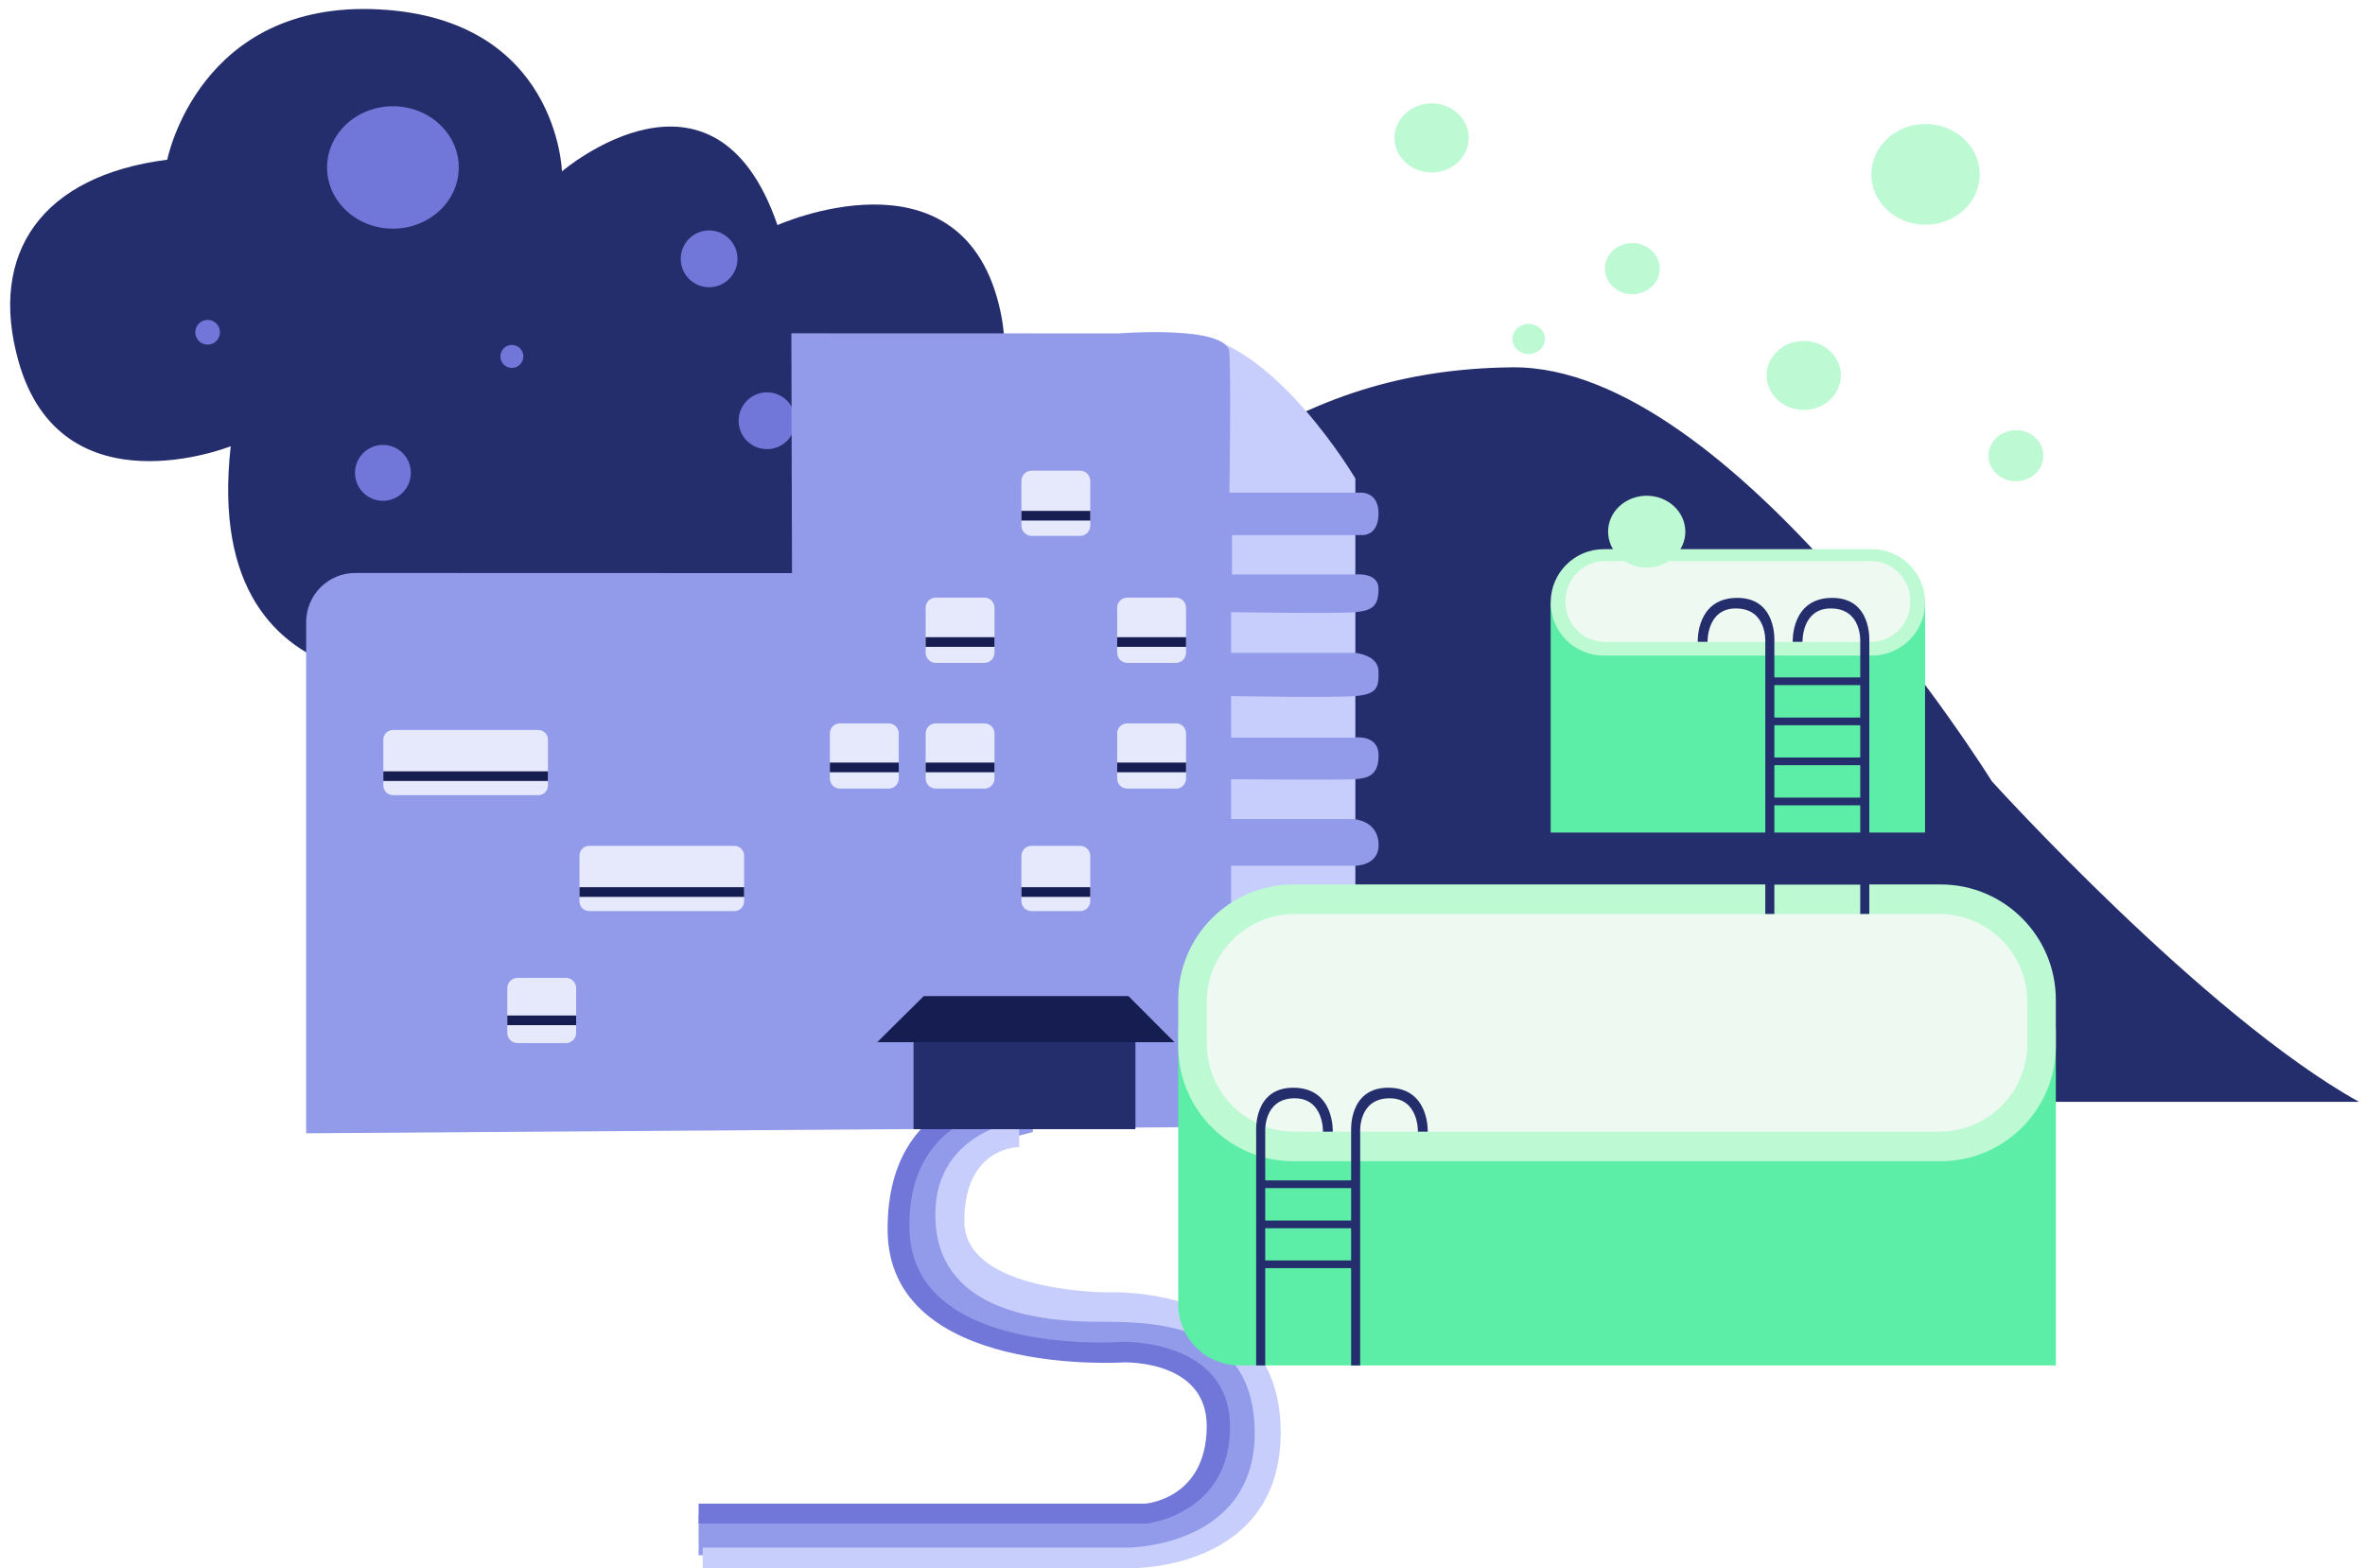 <svg width="196" height="130" viewBox="0 0 196 130" fill="none" xmlns="http://www.w3.org/2000/svg">
<path d="M60.287 71.591C60.287 71.591 34.612 75.329 39.741 56.061C39.741 56.061 16.462 60.808 19.12 36.994C19.12 36.994 5.117 42.582 1.544 29.986C-1.028 20.923 3.551 14.543 13.861 13.241C13.861 13.241 16.462 -0.006 31.421 0.779C46.238 1.556 46.572 14.209 46.572 14.209C46.572 14.209 59.193 3.393 64.432 18.66C64.432 18.66 79.435 11.934 82.769 25.197C86.102 38.46 70.624 39.97 70.624 39.97L60.287 71.591Z" fill="#252E6C"/>
<path d="M42.423 30.501C42.948 30.501 43.374 30.074 43.374 29.547C43.374 29.021 42.948 28.594 42.423 28.594C41.897 28.594 41.471 29.021 41.471 29.547C41.471 30.074 41.897 30.501 42.423 30.501Z" fill="#7077D8"/>
<path d="M43.373 61.892C43.898 61.892 44.324 61.465 44.324 60.938C44.324 60.412 43.898 59.985 43.373 59.985C42.847 59.985 42.421 60.412 42.421 60.938C42.421 61.465 42.847 61.892 43.373 61.892Z" fill="#7077D8"/>
<path d="M31.735 41.518C33.013 41.518 34.049 40.48 34.049 39.2C34.049 37.92 33.013 36.883 31.735 36.883C30.457 36.883 29.422 37.92 29.422 39.2C29.422 40.48 30.457 41.518 31.735 41.518Z" fill="#7077D8"/>
<path d="M58.767 23.812C60.065 23.812 61.118 22.758 61.118 21.458C61.118 20.157 60.065 19.103 58.767 19.103C57.469 19.103 56.417 20.157 56.417 21.458C56.417 22.758 57.469 23.812 58.767 23.812Z" fill="#7077D8"/>
<path d="M63.564 37.234C64.862 37.234 65.914 36.18 65.914 34.879C65.914 33.579 64.862 32.525 63.564 32.525C62.266 32.525 61.213 33.579 61.213 34.879C61.213 36.18 62.266 37.234 63.564 37.234Z" fill="#7077D8"/>
<path d="M32.562 18.956C35.576 18.956 38.019 16.685 38.019 13.883C38.019 11.081 35.576 8.809 32.562 8.809C29.549 8.809 27.106 11.081 27.106 13.883C27.106 16.685 29.549 18.956 32.562 18.956Z" fill="#7077D8"/>
<path d="M17.207 28.569C17.772 28.569 18.23 28.11 18.23 27.544C18.23 26.979 17.772 26.52 17.207 26.52C16.642 26.52 16.185 26.979 16.185 27.544C16.185 28.11 16.642 28.569 17.207 28.569Z" fill="#7077D8"/>
<path d="M85.594 93.842V91.227L81.054 91.681L77.195 93.842L75.378 97.935L74.584 103.222L76.627 107.032L80.6 110.329L84.572 111.466L90.475 112.034L96.604 112.603L99.669 114.195L101.031 117.289L100.463 121.358L98.761 123.86L95.469 125.62H90.361H57.898V128.932H94.561L99.215 128.067L103.187 124.651L104.89 119.88L104.095 114.308L100.804 110.784L95.355 109.209L87.751 108.197L82.189 106.577L78.897 102.37L79.237 97.594L82.189 94.751L85.594 93.842Z" fill="#929AEA"/>
<path d="M57.898 124.651H94.902C94.902 124.651 99.951 124.314 100.009 118.288C100.064 112.676 93.085 112.944 93.085 112.944C93.085 112.944 73.676 114.195 73.562 102.029C73.449 89.862 84.686 90.09 84.686 90.09L84.573 91.568C84.573 91.568 75.039 91.868 75.378 102.029C75.73 112.569 93.085 111.239 93.085 111.239C93.085 111.239 101.939 111.011 101.939 118.288C101.939 125.565 95.015 126.304 95.015 126.304H57.898V124.651Z" fill="#7077D8"/>
<path d="M84.459 92.932C84.459 92.932 77.081 93.842 77.535 101.346C77.989 108.851 86.531 109.577 91.123 109.575C95.823 109.572 103.935 109.735 103.982 118.743C104.031 128.24 93.539 128.294 93.539 128.294H58.239V130H93.766C93.766 130 106.138 130.228 106.138 118.743C106.138 106.411 91.863 107.137 91.863 107.137C91.863 107.137 79.918 107.186 79.918 101.233C79.918 95.029 84.459 95.093 84.459 95.093V92.932Z" fill="#C8CEFC"/>
<path d="M26.802 87.95C26.802 87.95 63.6 75.417 79.741 57.938C95.883 40.459 107.058 30.622 125.344 30.452C143.63 30.282 165.077 64.77 165.077 64.77C165.077 64.77 182.692 84.219 195.5 91.342H26.802V87.95Z" fill="#252E6C"/>
<path d="M112.326 83.769V39.669C112.326 39.669 105.85 28.659 98.825 27.705C91.801 26.751 95.884 83.769 95.884 83.769H112.326Z" fill="#C8CEFC"/>
<path d="M25.373 93.95V51.568C25.373 51.034 25.479 50.505 25.683 50.011C25.887 49.517 26.186 49.069 26.563 48.691C26.941 48.313 27.388 48.014 27.881 47.809C28.374 47.605 28.902 47.5 29.436 47.5L65.636 47.511L65.584 27.63L92.717 27.638C92.717 27.638 101.743 26.921 101.887 29.217C102.03 31.514 101.887 40.843 101.887 40.843H112.776C112.776 40.843 114.245 40.736 114.245 42.566C114.245 44.396 112.955 44.36 112.955 44.36H102.102V47.625H112.311C112.311 47.625 114.245 47.41 114.245 48.809C114.245 50.209 113.779 50.603 112.346 50.747C110.914 50.89 102.03 50.747 102.03 50.747V54.12H112.275C112.275 54.12 114.209 54.264 114.245 55.627C114.281 56.991 114.138 57.565 112.275 57.708C110.412 57.852 102.03 57.708 102.03 57.708V61.153H112.132C112.132 61.153 114.218 60.794 114.249 62.588C114.281 64.382 113.206 64.526 112.275 64.598C111.343 64.67 102.03 64.598 102.03 64.598V67.899H112.132C112.132 67.899 114.148 67.971 114.25 69.909C114.352 71.846 112.203 71.774 112.203 71.774H102.03V75.363H112.132C112.132 75.363 114.226 75.147 114.254 77.157C114.281 79.166 112.06 79.095 112.06 79.095H102.102V82.468H112.132C112.132 82.468 114.227 82.18 114.254 83.831C114.281 85.482 113.349 85.841 112.346 85.912C111.343 85.984 102.317 85.912 102.317 85.912V93.415L25.373 93.95Z" fill="#929AEA"/>
<path d="M94.099 86.132H75.71V93.609H94.099V86.132Z" fill="#252E6C"/>
<path d="M76.558 82.577H93.519L97.333 86.398H72.7L76.558 82.577Z" fill="#161D50"/>
<path d="M89.509 39.018H85.498C85.029 39.018 84.65 39.398 84.65 39.868V43.575C84.65 44.044 85.029 44.425 85.498 44.425H89.509C89.977 44.425 90.357 44.044 90.357 43.575V39.868C90.357 39.398 89.977 39.018 89.509 39.018Z" fill="#E6E9FC"/>
<path d="M81.585 49.544H77.548C77.087 49.544 76.713 49.918 76.713 50.38V54.115C76.713 54.576 77.087 54.951 77.548 54.951H81.585C82.046 54.951 82.42 54.576 82.42 54.115V50.38C82.42 49.918 82.046 49.544 81.585 49.544Z" fill="#E6E9FC"/>
<path d="M97.46 49.544H93.42C92.96 49.544 92.587 49.918 92.587 50.379V54.116C92.587 54.577 92.96 54.951 93.42 54.951H97.46C97.921 54.951 98.294 54.577 98.294 54.116V50.379C98.294 49.918 97.921 49.544 97.46 49.544Z" fill="#E6E9FC"/>
<path d="M73.655 59.968H69.604C69.147 59.968 68.776 60.34 68.776 60.798V64.545C68.776 65.003 69.147 65.375 69.604 65.375H73.655C74.112 65.375 74.483 65.003 74.483 64.545V60.798C74.483 60.34 74.112 59.968 73.655 59.968Z" fill="#E6E9FC"/>
<path d="M81.587 59.968H77.546C77.086 59.968 76.713 60.342 76.713 60.803V64.54C76.713 65.001 77.086 65.375 77.546 65.375H81.587C82.047 65.375 82.42 65.001 82.42 64.54V60.803C82.42 60.342 82.047 59.968 81.587 59.968Z" fill="#E6E9FC"/>
<path d="M60.863 70.122H48.829C48.385 70.122 48.024 70.483 48.024 70.928V74.722C48.024 75.168 48.385 75.529 48.829 75.529H60.863C61.308 75.529 61.668 75.168 61.668 74.722V70.928C61.668 70.483 61.308 70.122 60.863 70.122Z" fill="#E6E9FC"/>
<path d="M89.525 70.122H85.482C85.022 70.122 84.65 70.495 84.65 70.956V74.695C84.65 75.156 85.022 75.529 85.482 75.529H89.525C89.984 75.529 90.357 75.156 90.357 74.695V70.956C90.357 70.495 89.984 70.122 89.525 70.122Z" fill="#E6E9FC"/>
<path d="M97.465 59.968H93.415C92.958 59.968 92.587 60.34 92.587 60.798V64.545C92.587 65.003 92.958 65.375 93.415 65.375H97.465C97.923 65.375 98.294 65.003 98.294 64.545V60.798C98.294 60.34 97.923 59.968 97.465 59.968Z" fill="#E6E9FC"/>
<path d="M44.607 60.515H32.573C32.129 60.515 31.768 60.876 31.768 61.321V65.115C31.768 65.561 32.129 65.921 32.573 65.921H44.607C45.052 65.921 45.412 65.561 45.412 65.115V61.321C45.412 60.876 45.052 60.515 44.607 60.515Z" fill="#E6E9FC"/>
<path d="M46.899 81.066H42.889C42.42 81.066 42.041 81.446 42.041 81.915V85.622C42.041 86.092 42.42 86.472 42.889 86.472H46.899C47.368 86.472 47.748 86.092 47.748 85.622V81.915C47.748 81.446 47.368 81.066 46.899 81.066Z" fill="#E6E9FC"/>
<path d="M82.42 63.218H76.713V64.019H82.42V63.218Z" fill="#161D50"/>
<path d="M74.483 63.218H68.776V64.019H74.483V63.218Z" fill="#161D50"/>
<path d="M61.668 73.55H48.024V74.351H61.668V73.55Z" fill="#161D50"/>
<path d="M45.412 63.943H31.768V64.743H45.412V63.943Z" fill="#161D50"/>
<path d="M98.294 63.218H92.587V64.019H98.294V63.218Z" fill="#161D50"/>
<path d="M98.294 52.823H92.587V53.624H98.294V52.823Z" fill="#161D50"/>
<path d="M90.357 42.352H84.65V43.153H90.357V42.352Z" fill="#161D50"/>
<path d="M47.748 84.185H42.041V84.986H47.748V84.185Z" fill="#161D50"/>
<path d="M90.357 73.55H84.65V74.351H90.357V73.55Z" fill="#161D50"/>
<path d="M82.42 52.823H76.713V53.624H82.42V52.823Z" fill="#161D50"/>
<path d="M159.539 49.938H128.513V69.019H159.539V49.938Z" fill="#5CEEA7"/>
<path d="M155.135 45.526H132.916C130.484 45.526 128.513 47.501 128.513 49.938C128.513 52.374 130.484 54.349 132.916 54.349H155.135C157.567 54.349 159.539 52.374 159.539 49.938C159.539 47.501 157.567 45.526 155.135 45.526Z" fill="#BDF9D3"/>
<path d="M155.039 46.511H133.013C131.207 46.511 129.743 47.978 129.743 49.787V49.94C129.743 51.749 131.207 53.216 133.013 53.216H155.039C156.845 53.216 158.309 51.749 158.309 49.94V49.787C158.309 47.978 156.845 46.511 155.039 46.511Z" fill="#EDF9F1"/>
<path d="M170.378 113.192L102.706 113.192C102.042 113.192 101.384 113.061 100.77 112.806C100.156 112.552 99.598 112.178 99.128 111.707C98.658 111.237 98.285 110.678 98.031 110.063C97.776 109.448 97.645 108.788 97.645 108.123V85.304L170.378 85.304V113.192Z" fill="#5CEEA7"/>
<path d="M107.188 96.265L160.836 96.265C166.106 96.265 170.378 91.986 170.378 86.707V82.881C170.378 77.602 166.106 73.322 160.836 73.322H107.188C101.918 73.322 97.645 77.602 97.645 82.881V86.707C97.645 91.986 101.918 96.265 107.188 96.265Z" fill="#BDF9D3"/>
<path d="M107.301 93.817L160.723 93.817C164.751 93.817 168.017 90.546 168.017 86.51V83.077C168.017 79.042 164.751 75.771 160.723 75.771H107.301C103.272 75.771 100.007 79.042 100.007 83.077V86.51C100.007 90.546 103.272 93.817 107.301 93.817Z" fill="#EDF9F1"/>
<path d="M109.641 93.817C109.641 93.817 109.722 91.033 107.278 91.048C104.693 91.064 104.856 93.817 104.856 93.817V113.192H104.105V93.778C104.105 93.778 103.865 90.172 107.178 90.172C110.617 90.172 110.452 93.817 110.452 93.817H109.641" fill="#252E6C"/>
<path d="M117.51 93.817C117.51 93.817 117.592 91.033 115.147 91.048C112.562 91.064 112.726 93.817 112.726 93.817V113.192H111.975V93.778C111.975 93.778 111.735 90.172 115.048 90.172C118.486 90.172 118.322 93.817 118.322 93.817H117.51" fill="#252E6C"/>
<path d="M104.528 98.492H112.328V97.854H104.528V98.492Z" fill="#252E6C"/>
<path d="M104.528 101.82H112.328V101.182H104.528V101.82Z" fill="#252E6C"/>
<path d="M104.528 105.129H112.328V104.491H104.528V105.129Z" fill="#252E6C"/>
<path d="M149.384 53.209C149.384 53.209 149.302 50.425 151.747 50.44C154.332 50.456 154.168 53.209 154.168 53.209V75.768H154.919V53.17C154.919 53.17 155.159 49.564 151.846 49.564C148.408 49.564 148.572 53.209 148.572 53.209H149.384" fill="#252E6C"/>
<path d="M141.515 53.209C141.515 53.209 141.433 50.425 143.877 50.44C146.462 50.456 146.299 53.209 146.299 53.209V75.768H147.05V53.17C147.05 53.17 147.29 49.564 143.977 49.564C140.538 49.564 140.703 53.209 140.703 53.209H141.515Z" fill="#252E6C"/>
<path d="M154.497 56.157H146.696V56.795H154.497V56.157Z" fill="#252E6C"/>
<path d="M154.497 59.486H146.696V60.123H154.497V59.486Z" fill="#252E6C"/>
<path d="M154.497 62.795H146.696V63.433H154.497V62.795Z" fill="#252E6C"/>
<path d="M154.497 66.123H146.696V66.761H154.497V66.123Z" fill="#252E6C"/>
<path d="M154.497 69.425H146.696V70.063H154.497V69.425Z" fill="#252E6C"/>
<path d="M154.497 72.686H146.696V73.324H154.497V72.686Z" fill="#252E6C"/>
<path d="M136.471 47.049C138.239 47.049 139.672 45.717 139.672 44.073C139.672 42.429 138.239 41.097 136.471 41.097C134.704 41.097 133.271 42.429 133.271 44.073C133.271 45.717 134.704 47.049 136.471 47.049Z" fill="#BDF9D3"/>
<path d="M159.578 18.631C162.059 18.631 164.07 16.761 164.07 14.454C164.07 12.148 162.059 10.278 159.578 10.278C157.097 10.278 155.086 12.148 155.086 14.454C155.086 16.761 157.097 18.631 159.578 18.631Z" fill="#BDF9D3"/>
<path d="M149.487 33.984C151.186 33.984 152.563 32.703 152.563 31.123C152.563 29.543 151.186 28.263 149.487 28.263C147.788 28.263 146.41 29.543 146.41 31.123C146.41 32.703 147.788 33.984 149.487 33.984Z" fill="#BDF9D3"/>
<path d="M118.647 14.294C120.346 14.294 121.723 13.013 121.723 11.433C121.723 9.853 120.346 8.573 118.647 8.573C116.948 8.573 115.571 9.853 115.571 11.433C115.571 13.013 116.948 14.294 118.647 14.294Z" fill="#BDF9D3"/>
<path d="M135.278 24.386C136.535 24.386 137.554 23.439 137.554 22.27C137.554 21.101 136.535 20.153 135.278 20.153C134.021 20.153 133.002 21.101 133.002 22.27C133.002 23.439 134.021 24.386 135.278 24.386Z" fill="#BDF9D3"/>
<path d="M167.071 39.893C168.328 39.893 169.347 38.946 169.347 37.777C169.347 36.608 168.328 35.66 167.071 35.66C165.814 35.66 164.794 36.608 164.794 37.777C164.794 38.946 165.814 39.893 167.071 39.893Z" fill="#BDF9D3"/>
<path d="M126.688 29.352C127.43 29.352 128.032 28.793 128.032 28.103C128.032 27.413 127.43 26.854 126.688 26.854C125.947 26.854 125.345 27.413 125.345 28.103C125.345 28.793 125.947 29.352 126.688 29.352Z" fill="#BDF9D3"/>
</svg>
